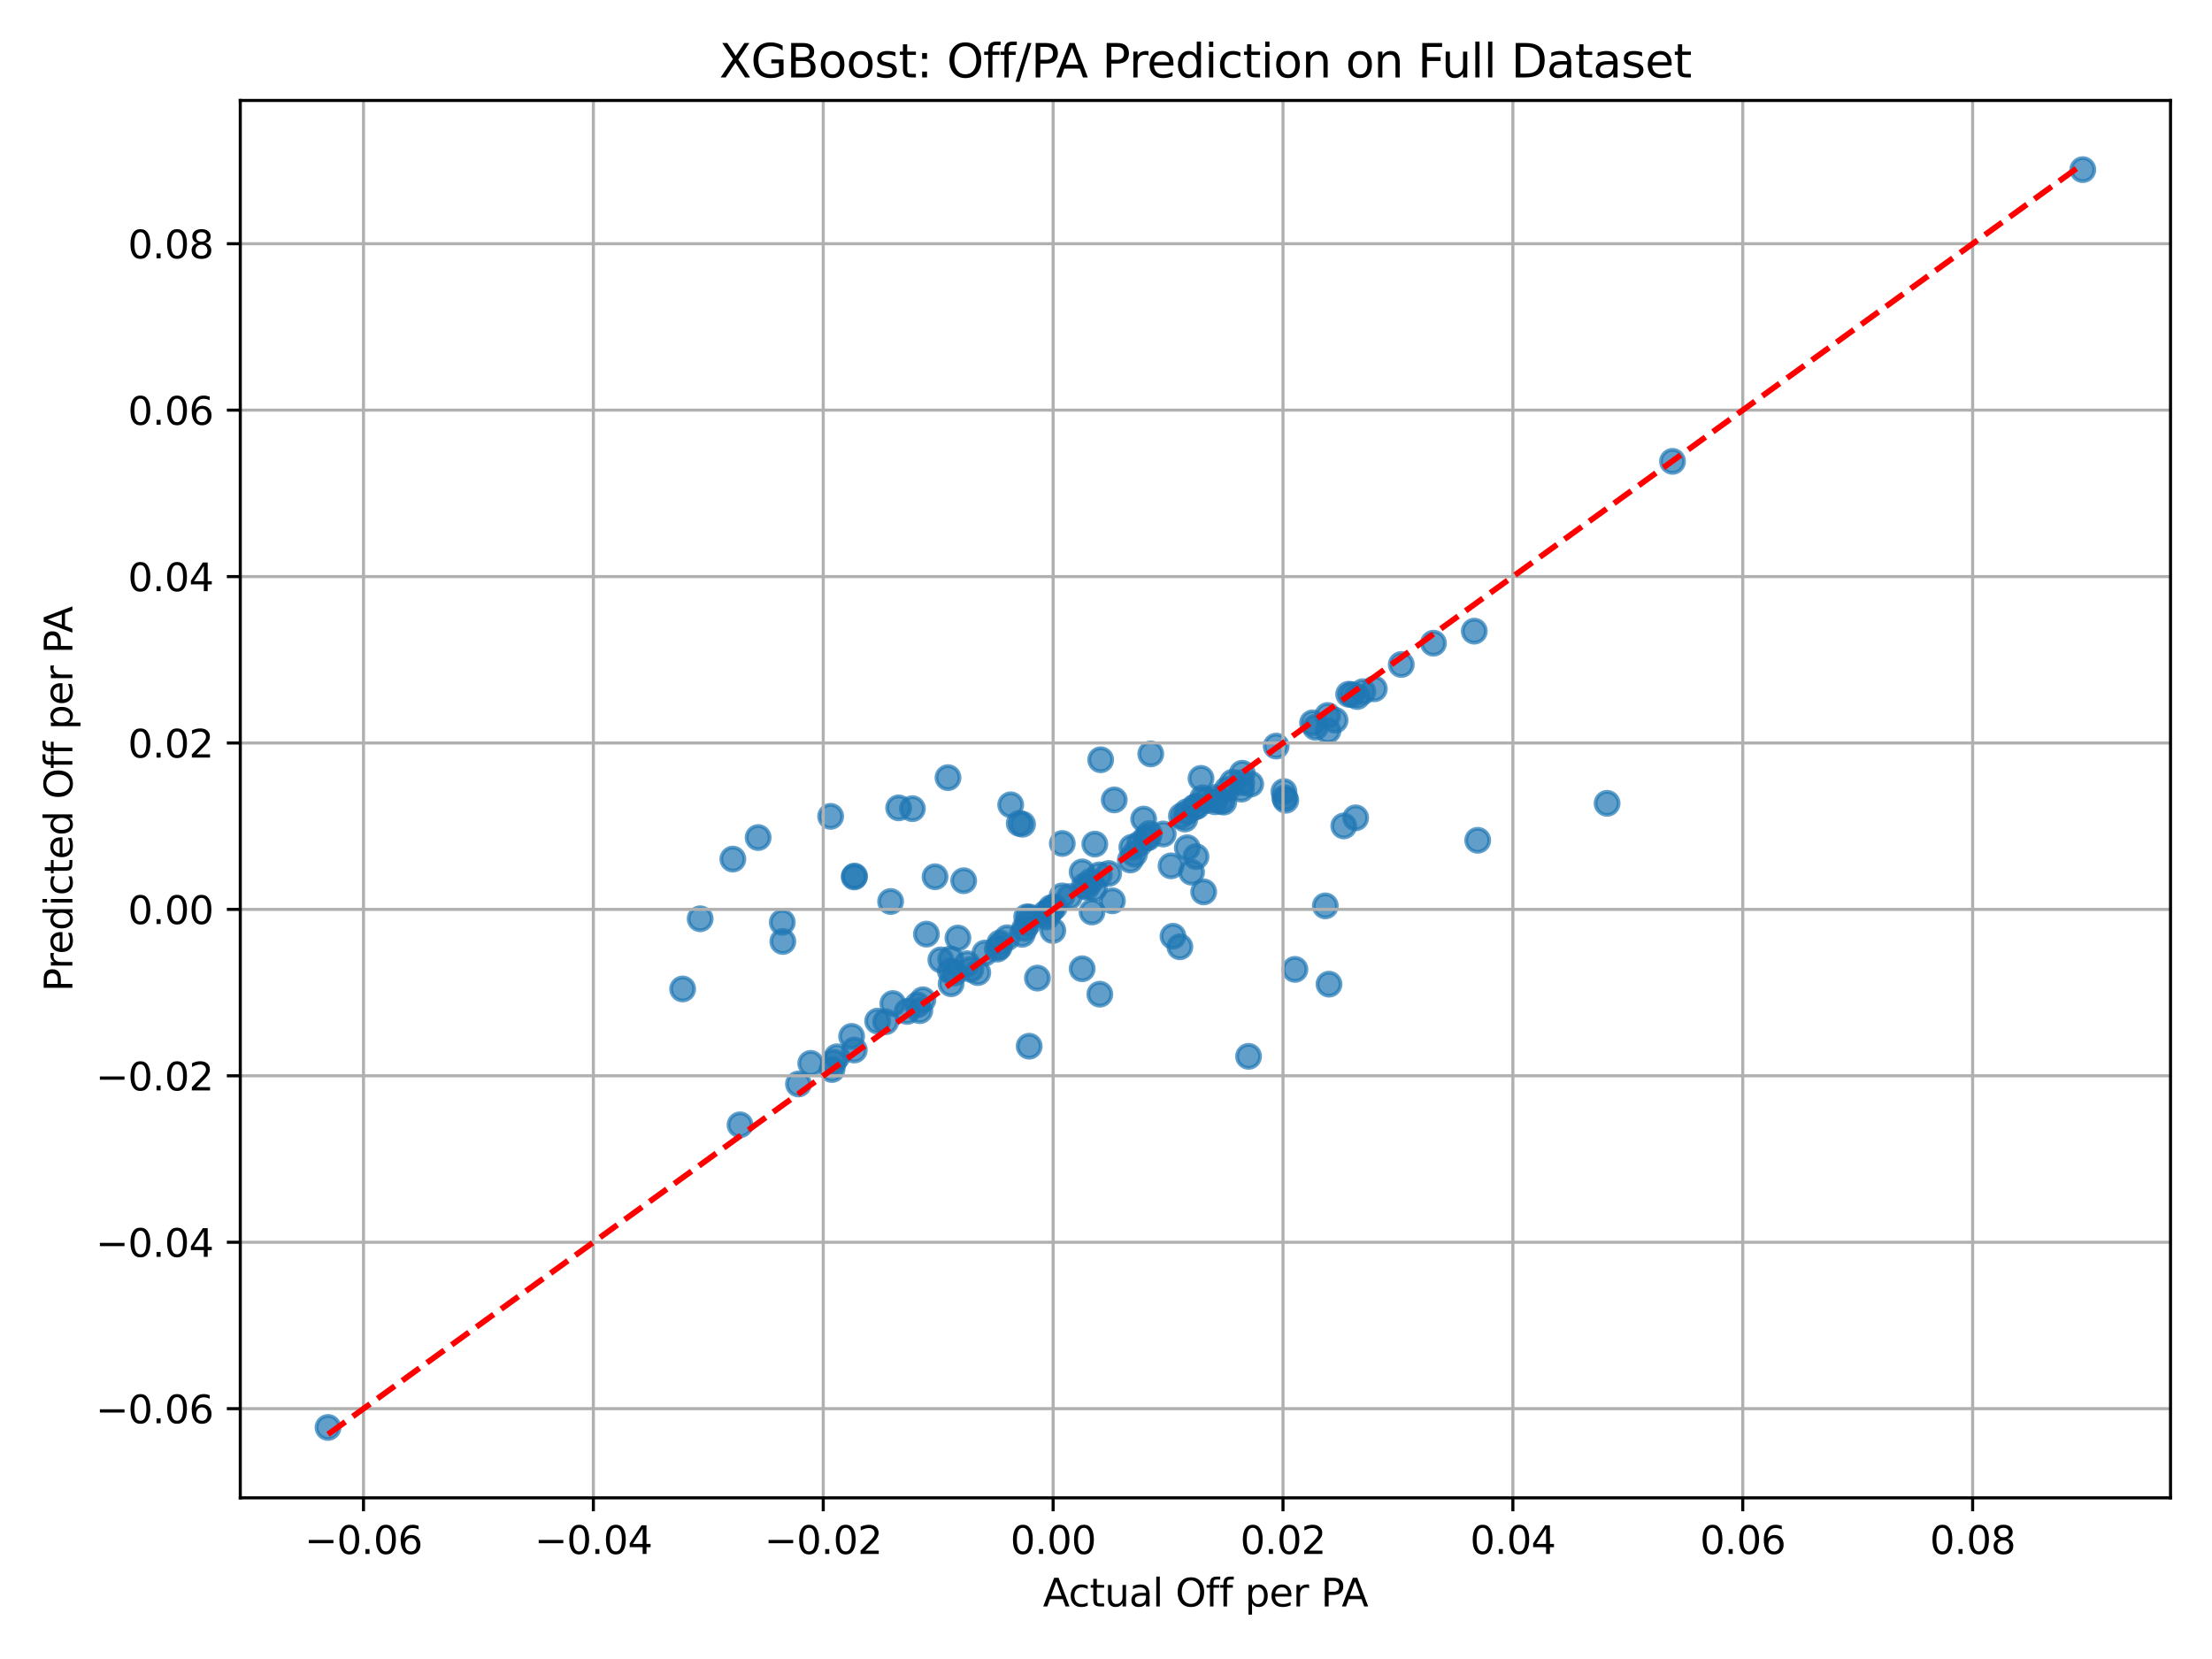 <?xml version="1.0" encoding="utf-8" standalone="no"?>
<!DOCTYPE svg PUBLIC "-//W3C//DTD SVG 1.1//EN"
  "http://www.w3.org/Graphics/SVG/1.1/DTD/svg11.dtd">
<svg xmlns:xlink="http://www.w3.org/1999/xlink" width="576pt" height="432pt" viewBox="0 0 576 432" xmlns="http://www.w3.org/2000/svg" version="1.1">
 <defs>
  <style type="text/css">*{stroke-linejoin: round; stroke-linecap: butt}</style>
 </defs>
 <g id="figure_1">
  <g id="patch_1">
   <path d="M 0 432 
L 576 432 
L 576 0 
L 0 0 
z
" style="fill: #ffffff"/>
  </g>
  <g id="axes_1">
   <g id="patch_2">
    <path d="M 62.57 390.04 
L 565.2 390.04 
L 565.2 26.16 
L 62.57 26.16 
z
" style="fill: #ffffff"/>
   </g>
   <g id="PathCollection_1">
    <defs>
     <path id="m3f35411784" d="M 0 3 
C 0.796 3 1.559 2.684 2.121 2.121 
C 2.684 1.559 3 0.796 3 0 
C 3 -0.796 2.684 -1.559 2.121 -2.121 
C 1.559 -2.684 0.796 -3 0 -3 
C -0.796 -3 -1.559 -2.684 -2.121 -2.121 
C -2.684 -1.559 -3 -0.796 -3 0 
C -3 0.796 -2.684 1.559 -2.121 2.121 
C -1.559 2.684 -0.796 3 0 3 
z
" style="stroke: #1f77b4; stroke-opacity: 0.7"/>
    </defs>
    <g clip-path="url(#pd18bc1e117)">
     <use xlink:href="#m3f35411784" x="542.353" y="44.175" style="fill: #1f77b4; fill-opacity: 0.7; stroke: #1f77b4; stroke-opacity: 0.7"/>
     <use xlink:href="#m3f35411784" x="418.484" y="209.185" style="fill: #1f77b4; fill-opacity: 0.7; stroke: #1f77b4; stroke-opacity: 0.7"/>
     <use xlink:href="#m3f35411784" x="353.008" y="212.962" style="fill: #1f77b4; fill-opacity: 0.7; stroke: #1f77b4; stroke-opacity: 0.7"/>
     <use xlink:href="#m3f35411784" x="334.546" y="207.753" style="fill: #1f77b4; fill-opacity: 0.7; stroke: #1f77b4; stroke-opacity: 0.7"/>
     <use xlink:href="#m3f35411784" x="351.181" y="180.775" style="fill: #1f77b4; fill-opacity: 0.7; stroke: #1f77b4; stroke-opacity: 0.7"/>
     <use xlink:href="#m3f35411784" x="373.265" y="167.489" style="fill: #1f77b4; fill-opacity: 0.7; stroke: #1f77b4; stroke-opacity: 0.7"/>
     <use xlink:href="#m3f35411784" x="334.816" y="208.392" style="fill: #1f77b4; fill-opacity: 0.7; stroke: #1f77b4; stroke-opacity: 0.7"/>
     <use xlink:href="#m3f35411784" x="383.899" y="164.351" style="fill: #1f77b4; fill-opacity: 0.7; stroke: #1f77b4; stroke-opacity: 0.7"/>
     <use xlink:href="#m3f35411784" x="318.672" y="208.863" style="fill: #1f77b4; fill-opacity: 0.7; stroke: #1f77b4; stroke-opacity: 0.7"/>
     <use xlink:href="#m3f35411784" x="247.669" y="256.162" style="fill: #1f77b4; fill-opacity: 0.7; stroke: #1f77b4; stroke-opacity: 0.7"/>
     <use xlink:href="#m3f35411784" x="352.061" y="180.877" style="fill: #1f77b4; fill-opacity: 0.7; stroke: #1f77b4; stroke-opacity: 0.7"/>
     <use xlink:href="#m3f35411784" x="267.342" y="238.753" style="fill: #1f77b4; fill-opacity: 0.7; stroke: #1f77b4; stroke-opacity: 0.7"/>
     <use xlink:href="#m3f35411784" x="353.422" y="181.38" style="fill: #1f77b4; fill-opacity: 0.7; stroke: #1f77b4; stroke-opacity: 0.7"/>
     <use xlink:href="#m3f35411784" x="325.128" y="275.068" style="fill: #1f77b4; fill-opacity: 0.7; stroke: #1f77b4; stroke-opacity: 0.7"/>
     <use xlink:href="#m3f35411784" x="345.106" y="235.886" style="fill: #1f77b4; fill-opacity: 0.7; stroke: #1f77b4; stroke-opacity: 0.7"/>
     <use xlink:href="#m3f35411784" x="357.872" y="179.363" style="fill: #1f77b4; fill-opacity: 0.7; stroke: #1f77b4; stroke-opacity: 0.7"/>
     <use xlink:href="#m3f35411784" x="252.803" y="252.419" style="fill: #1f77b4; fill-opacity: 0.7; stroke: #1f77b4; stroke-opacity: 0.7"/>
     <use xlink:href="#m3f35411784" x="323.264" y="205.494" style="fill: #1f77b4; fill-opacity: 0.7; stroke: #1f77b4; stroke-opacity: 0.7"/>
     <use xlink:href="#m3f35411784" x="342.527" y="189.39" style="fill: #1f77b4; fill-opacity: 0.7; stroke: #1f77b4; stroke-opacity: 0.7"/>
     <use xlink:href="#m3f35411784" x="347.654" y="187.548" style="fill: #1f77b4; fill-opacity: 0.7; stroke: #1f77b4; stroke-opacity: 0.7"/>
     <use xlink:href="#m3f35411784" x="384.793" y="218.811" style="fill: #1f77b4; fill-opacity: 0.7; stroke: #1f77b4; stroke-opacity: 0.7"/>
     <use xlink:href="#m3f35411784" x="299.659" y="196.318" style="fill: #1f77b4; fill-opacity: 0.7; stroke: #1f77b4; stroke-opacity: 0.7"/>
     <use xlink:href="#m3f35411784" x="283.987" y="229.512" style="fill: #1f77b4; fill-opacity: 0.7; stroke: #1f77b4; stroke-opacity: 0.7"/>
     <use xlink:href="#m3f35411784" x="273.144" y="237.353" style="fill: #1f77b4; fill-opacity: 0.7; stroke: #1f77b4; stroke-opacity: 0.7"/>
     <use xlink:href="#m3f35411784" x="272.64" y="238.782" style="fill: #1f77b4; fill-opacity: 0.7; stroke: #1f77b4; stroke-opacity: 0.7"/>
     <use xlink:href="#m3f35411784" x="354.893" y="180.116" style="fill: #1f77b4; fill-opacity: 0.7; stroke: #1f77b4; stroke-opacity: 0.7"/>
     <use xlink:href="#m3f35411784" x="299.288" y="217.052" style="fill: #1f77b4; fill-opacity: 0.7; stroke: #1f77b4; stroke-opacity: 0.7"/>
     <use xlink:href="#m3f35411784" x="435.522" y="120.139" style="fill: #1f77b4; fill-opacity: 0.7; stroke: #1f77b4; stroke-opacity: 0.7"/>
     <use xlink:href="#m3f35411784" x="341.783" y="188.232" style="fill: #1f77b4; fill-opacity: 0.7; stroke: #1f77b4; stroke-opacity: 0.7"/>
     <use xlink:href="#m3f35411784" x="310.275" y="227.122" style="fill: #1f77b4; fill-opacity: 0.7; stroke: #1f77b4; stroke-opacity: 0.7"/>
     <use xlink:href="#m3f35411784" x="323.371" y="203.806" style="fill: #1f77b4; fill-opacity: 0.7; stroke: #1f77b4; stroke-opacity: 0.7"/>
     <use xlink:href="#m3f35411784" x="319.531" y="205.556" style="fill: #1f77b4; fill-opacity: 0.7; stroke: #1f77b4; stroke-opacity: 0.7"/>
     <use xlink:href="#m3f35411784" x="313.434" y="232.242" style="fill: #1f77b4; fill-opacity: 0.7; stroke: #1f77b4; stroke-opacity: 0.7"/>
     <use xlink:href="#m3f35411784" x="266.814" y="241.79" style="fill: #1f77b4; fill-opacity: 0.7; stroke: #1f77b4; stroke-opacity: 0.7"/>
     <use xlink:href="#m3f35411784" x="278.459" y="233.479" style="fill: #1f77b4; fill-opacity: 0.7; stroke: #1f77b4; stroke-opacity: 0.7"/>
     <use xlink:href="#m3f35411784" x="311.022" y="210.201" style="fill: #1f77b4; fill-opacity: 0.7; stroke: #1f77b4; stroke-opacity: 0.7"/>
     <use xlink:href="#m3f35411784" x="364.888" y="173.029" style="fill: #1f77b4; fill-opacity: 0.7; stroke: #1f77b4; stroke-opacity: 0.7"/>
     <use xlink:href="#m3f35411784" x="286.391" y="258.886" style="fill: #1f77b4; fill-opacity: 0.7; stroke: #1f77b4; stroke-opacity: 0.7"/>
     <use xlink:href="#m3f35411784" x="285.088" y="219.797" style="fill: #1f77b4; fill-opacity: 0.7; stroke: #1f77b4; stroke-opacity: 0.7"/>
     <use xlink:href="#m3f35411784" x="313.191" y="207.745" style="fill: #1f77b4; fill-opacity: 0.7; stroke: #1f77b4; stroke-opacity: 0.7"/>
     <use xlink:href="#m3f35411784" x="298.95" y="218.163" style="fill: #1f77b4; fill-opacity: 0.7; stroke: #1f77b4; stroke-opacity: 0.7"/>
     <use xlink:href="#m3f35411784" x="281.794" y="252.267" style="fill: #1f77b4; fill-opacity: 0.7; stroke: #1f77b4; stroke-opacity: 0.7"/>
     <use xlink:href="#m3f35411784" x="267.683" y="240.504" style="fill: #1f77b4; fill-opacity: 0.7; stroke: #1f77b4; stroke-opacity: 0.7"/>
     <use xlink:href="#m3f35411784" x="247.567" y="249.688" style="fill: #1f77b4; fill-opacity: 0.7; stroke: #1f77b4; stroke-opacity: 0.7"/>
     <use xlink:href="#m3f35411784" x="298.38" y="218.212" style="fill: #1f77b4; fill-opacity: 0.7; stroke: #1f77b4; stroke-opacity: 0.7"/>
     <use xlink:href="#m3f35411784" x="307.635" y="212.48" style="fill: #1f77b4; fill-opacity: 0.7; stroke: #1f77b4; stroke-opacity: 0.7"/>
     <use xlink:href="#m3f35411784" x="349.917" y="215.072" style="fill: #1f77b4; fill-opacity: 0.7; stroke: #1f77b4; stroke-opacity: 0.7"/>
     <use xlink:href="#m3f35411784" x="345.809" y="190.25" style="fill: #1f77b4; fill-opacity: 0.7; stroke: #1f77b4; stroke-opacity: 0.7"/>
     <use xlink:href="#m3f35411784" x="346.068" y="256.272" style="fill: #1f77b4; fill-opacity: 0.7; stroke: #1f77b4; stroke-opacity: 0.7"/>
     <use xlink:href="#m3f35411784" x="268.095" y="238.798" style="fill: #1f77b4; fill-opacity: 0.7; stroke: #1f77b4; stroke-opacity: 0.7"/>
     <use xlink:href="#m3f35411784" x="290.146" y="208.296" style="fill: #1f77b4; fill-opacity: 0.7; stroke: #1f77b4; stroke-opacity: 0.7"/>
     <use xlink:href="#m3f35411784" x="320.95" y="203.692" style="fill: #1f77b4; fill-opacity: 0.7; stroke: #1f77b4; stroke-opacity: 0.7"/>
     <use xlink:href="#m3f35411784" x="254.616" y="253.263" style="fill: #1f77b4; fill-opacity: 0.7; stroke: #1f77b4; stroke-opacity: 0.7"/>
     <use xlink:href="#m3f35411784" x="332.313" y="194.285" style="fill: #1f77b4; fill-opacity: 0.7; stroke: #1f77b4; stroke-opacity: 0.7"/>
     <use xlink:href="#m3f35411784" x="312.743" y="202.689" style="fill: #1f77b4; fill-opacity: 0.7; stroke: #1f77b4; stroke-opacity: 0.7"/>
     <use xlink:href="#m3f35411784" x="316.531" y="207.64" style="fill: #1f77b4; fill-opacity: 0.7; stroke: #1f77b4; stroke-opacity: 0.7"/>
     <use xlink:href="#m3f35411784" x="274.548" y="236.181" style="fill: #1f77b4; fill-opacity: 0.7; stroke: #1f77b4; stroke-opacity: 0.7"/>
     <use xlink:href="#m3f35411784" x="263.181" y="209.568" style="fill: #1f77b4; fill-opacity: 0.7; stroke: #1f77b4; stroke-opacity: 0.7"/>
     <use xlink:href="#m3f35411784" x="284.358" y="237.482" style="fill: #1f77b4; fill-opacity: 0.7; stroke: #1f77b4; stroke-opacity: 0.7"/>
     <use xlink:href="#m3f35411784" x="182.321" y="239.25" style="fill: #1f77b4; fill-opacity: 0.7; stroke: #1f77b4; stroke-opacity: 0.7"/>
     <use xlink:href="#m3f35411784" x="192.702" y="292.9" style="fill: #1f77b4; fill-opacity: 0.7; stroke: #1f77b4; stroke-opacity: 0.7"/>
     <use xlink:href="#m3f35411784" x="304.941" y="225.468" style="fill: #1f77b4; fill-opacity: 0.7; stroke: #1f77b4; stroke-opacity: 0.7"/>
     <use xlink:href="#m3f35411784" x="216.653" y="278.5" style="fill: #1f77b4; fill-opacity: 0.7; stroke: #1f77b4; stroke-opacity: 0.7"/>
     <use xlink:href="#m3f35411784" x="309.176" y="220.749" style="fill: #1f77b4; fill-opacity: 0.7; stroke: #1f77b4; stroke-opacity: 0.7"/>
     <use xlink:href="#m3f35411784" x="309.087" y="211.372" style="fill: #1f77b4; fill-opacity: 0.7; stroke: #1f77b4; stroke-opacity: 0.7"/>
     <use xlink:href="#m3f35411784" x="325.682" y="204.169" style="fill: #1f77b4; fill-opacity: 0.7; stroke: #1f77b4; stroke-opacity: 0.7"/>
     <use xlink:href="#m3f35411784" x="273.779" y="236.945" style="fill: #1f77b4; fill-opacity: 0.7; stroke: #1f77b4; stroke-opacity: 0.7"/>
     <use xlink:href="#m3f35411784" x="345.718" y="186.315" style="fill: #1f77b4; fill-opacity: 0.7; stroke: #1f77b4; stroke-opacity: 0.7"/>
     <use xlink:href="#m3f35411784" x="276.574" y="233.294" style="fill: #1f77b4; fill-opacity: 0.7; stroke: #1f77b4; stroke-opacity: 0.7"/>
     <use xlink:href="#m3f35411784" x="230.631" y="266.049" style="fill: #1f77b4; fill-opacity: 0.7; stroke: #1f77b4; stroke-opacity: 0.7"/>
     <use xlink:href="#m3f35411784" x="266.183" y="243.286" style="fill: #1f77b4; fill-opacity: 0.7; stroke: #1f77b4; stroke-opacity: 0.7"/>
     <use xlink:href="#m3f35411784" x="337.198" y="252.426" style="fill: #1f77b4; fill-opacity: 0.7; stroke: #1f77b4; stroke-opacity: 0.7"/>
     <use xlink:href="#m3f35411784" x="311.437" y="223.061" style="fill: #1f77b4; fill-opacity: 0.7; stroke: #1f77b4; stroke-opacity: 0.7"/>
     <use xlink:href="#m3f35411784" x="256.461" y="248.178" style="fill: #1f77b4; fill-opacity: 0.7; stroke: #1f77b4; stroke-opacity: 0.7"/>
     <use xlink:href="#m3f35411784" x="267.993" y="272.43" style="fill: #1f77b4; fill-opacity: 0.7; stroke: #1f77b4; stroke-opacity: 0.7"/>
     <use xlink:href="#m3f35411784" x="203.849" y="245.161" style="fill: #1f77b4; fill-opacity: 0.7; stroke: #1f77b4; stroke-opacity: 0.7"/>
     <use xlink:href="#m3f35411784" x="262.262" y="244.19" style="fill: #1f77b4; fill-opacity: 0.7; stroke: #1f77b4; stroke-opacity: 0.7"/>
     <use xlink:href="#m3f35411784" x="238.899" y="261.684" style="fill: #1f77b4; fill-opacity: 0.7; stroke: #1f77b4; stroke-opacity: 0.7"/>
     <use xlink:href="#m3f35411784" x="211.116" y="276.896" style="fill: #1f77b4; fill-opacity: 0.7; stroke: #1f77b4; stroke-opacity: 0.7"/>
     <use xlink:href="#m3f35411784" x="228.538" y="265.893" style="fill: #1f77b4; fill-opacity: 0.7; stroke: #1f77b4; stroke-opacity: 0.7"/>
     <use xlink:href="#m3f35411784" x="232.487" y="261.321" style="fill: #1f77b4; fill-opacity: 0.7; stroke: #1f77b4; stroke-opacity: 0.7"/>
     <use xlink:href="#m3f35411784" x="239.514" y="263.176" style="fill: #1f77b4; fill-opacity: 0.7; stroke: #1f77b4; stroke-opacity: 0.7"/>
     <use xlink:href="#m3f35411784" x="288.696" y="227.458" style="fill: #1f77b4; fill-opacity: 0.7; stroke: #1f77b4; stroke-opacity: 0.7"/>
     <use xlink:href="#m3f35411784" x="276.624" y="219.641" style="fill: #1f77b4; fill-opacity: 0.7; stroke: #1f77b4; stroke-opacity: 0.7"/>
     <use xlink:href="#m3f35411784" x="294.726" y="220.626" style="fill: #1f77b4; fill-opacity: 0.7; stroke: #1f77b4; stroke-opacity: 0.7"/>
     <use xlink:href="#m3f35411784" x="286.262" y="227.823" style="fill: #1f77b4; fill-opacity: 0.7; stroke: #1f77b4; stroke-opacity: 0.7"/>
     <use xlink:href="#m3f35411784" x="272.166" y="237.865" style="fill: #1f77b4; fill-opacity: 0.7; stroke: #1f77b4; stroke-opacity: 0.7"/>
     <use xlink:href="#m3f35411784" x="281.786" y="227.041" style="fill: #1f77b4; fill-opacity: 0.7; stroke: #1f77b4; stroke-opacity: 0.7"/>
     <use xlink:href="#m3f35411784" x="266.267" y="214.629" style="fill: #1f77b4; fill-opacity: 0.7; stroke: #1f77b4; stroke-opacity: 0.7"/>
     <use xlink:href="#m3f35411784" x="302.902" y="217.171" style="fill: #1f77b4; fill-opacity: 0.7; stroke: #1f77b4; stroke-opacity: 0.7"/>
     <use xlink:href="#m3f35411784" x="274.15" y="242.307" style="fill: #1f77b4; fill-opacity: 0.7; stroke: #1f77b4; stroke-opacity: 0.7"/>
     <use xlink:href="#m3f35411784" x="231.91" y="234.749" style="fill: #1f77b4; fill-opacity: 0.7; stroke: #1f77b4; stroke-opacity: 0.7"/>
     <use xlink:href="#m3f35411784" x="334.331" y="206.114" style="fill: #1f77b4; fill-opacity: 0.7; stroke: #1f77b4; stroke-opacity: 0.7"/>
     <use xlink:href="#m3f35411784" x="85.417" y="371.707" style="fill: #1f77b4; fill-opacity: 0.7; stroke: #1f77b4; stroke-opacity: 0.7"/>
     <use xlink:href="#m3f35411784" x="240.317" y="260.338" style="fill: #1f77b4; fill-opacity: 0.7; stroke: #1f77b4; stroke-opacity: 0.7"/>
     <use xlink:href="#m3f35411784" x="260.355" y="245.543" style="fill: #1f77b4; fill-opacity: 0.7; stroke: #1f77b4; stroke-opacity: 0.7"/>
     <use xlink:href="#m3f35411784" x="260.22" y="246.595" style="fill: #1f77b4; fill-opacity: 0.7; stroke: #1f77b4; stroke-opacity: 0.7"/>
     <use xlink:href="#m3f35411784" x="282.988" y="231.042" style="fill: #1f77b4; fill-opacity: 0.7; stroke: #1f77b4; stroke-opacity: 0.7"/>
     <use xlink:href="#m3f35411784" x="323.48" y="201.347" style="fill: #1f77b4; fill-opacity: 0.7; stroke: #1f77b4; stroke-opacity: 0.7"/>
     <use xlink:href="#m3f35411784" x="265.406" y="214.399" style="fill: #1f77b4; fill-opacity: 0.7; stroke: #1f77b4; stroke-opacity: 0.7"/>
     <use xlink:href="#m3f35411784" x="289.665" y="234.579" style="fill: #1f77b4; fill-opacity: 0.7; stroke: #1f77b4; stroke-opacity: 0.7"/>
     <use xlink:href="#m3f35411784" x="217.08" y="276.579" style="fill: #1f77b4; fill-opacity: 0.7; stroke: #1f77b4; stroke-opacity: 0.7"/>
     <use xlink:href="#m3f35411784" x="243.483" y="228.304" style="fill: #1f77b4; fill-opacity: 0.7; stroke: #1f77b4; stroke-opacity: 0.7"/>
     <use xlink:href="#m3f35411784" x="305.443" y="243.796" style="fill: #1f77b4; fill-opacity: 0.7; stroke: #1f77b4; stroke-opacity: 0.7"/>
     <use xlink:href="#m3f35411784" x="250.943" y="229.341" style="fill: #1f77b4; fill-opacity: 0.7; stroke: #1f77b4; stroke-opacity: 0.7"/>
     <use xlink:href="#m3f35411784" x="236.221" y="263.373" style="fill: #1f77b4; fill-opacity: 0.7; stroke: #1f77b4; stroke-opacity: 0.7"/>
     <use xlink:href="#m3f35411784" x="270.136" y="254.695" style="fill: #1f77b4; fill-opacity: 0.7; stroke: #1f77b4; stroke-opacity: 0.7"/>
     <use xlink:href="#m3f35411784" x="203.703" y="240.166" style="fill: #1f77b4; fill-opacity: 0.7; stroke: #1f77b4; stroke-opacity: 0.7"/>
     <use xlink:href="#m3f35411784" x="308.537" y="213.277" style="fill: #1f77b4; fill-opacity: 0.7; stroke: #1f77b4; stroke-opacity: 0.7"/>
     <use xlink:href="#m3f35411784" x="284.965" y="231.331" style="fill: #1f77b4; fill-opacity: 0.7; stroke: #1f77b4; stroke-opacity: 0.7"/>
     <use xlink:href="#m3f35411784" x="251.839" y="250.95" style="fill: #1f77b4; fill-opacity: 0.7; stroke: #1f77b4; stroke-opacity: 0.7"/>
     <use xlink:href="#m3f35411784" x="295.413" y="222.439" style="fill: #1f77b4; fill-opacity: 0.7; stroke: #1f77b4; stroke-opacity: 0.7"/>
     <use xlink:href="#m3f35411784" x="311.692" y="209.933" style="fill: #1f77b4; fill-opacity: 0.7; stroke: #1f77b4; stroke-opacity: 0.7"/>
     <use xlink:href="#m3f35411784" x="246.857" y="202.498" style="fill: #1f77b4; fill-opacity: 0.7; stroke: #1f77b4; stroke-opacity: 0.7"/>
     <use xlink:href="#m3f35411784" x="222.433" y="228.357" style="fill: #1f77b4; fill-opacity: 0.7; stroke: #1f77b4; stroke-opacity: 0.7"/>
     <use xlink:href="#m3f35411784" x="317.984" y="208.622" style="fill: #1f77b4; fill-opacity: 0.7; stroke: #1f77b4; stroke-opacity: 0.7"/>
     <use xlink:href="#m3f35411784" x="241.241" y="243.241" style="fill: #1f77b4; fill-opacity: 0.7; stroke: #1f77b4; stroke-opacity: 0.7"/>
     <use xlink:href="#m3f35411784" x="316.364" y="208.776" style="fill: #1f77b4; fill-opacity: 0.7; stroke: #1f77b4; stroke-opacity: 0.7"/>
     <use xlink:href="#m3f35411784" x="282.33" y="230.704" style="fill: #1f77b4; fill-opacity: 0.7; stroke: #1f77b4; stroke-opacity: 0.7"/>
     <use xlink:href="#m3f35411784" x="177.756" y="257.525" style="fill: #1f77b4; fill-opacity: 0.7; stroke: #1f77b4; stroke-opacity: 0.7"/>
     <use xlink:href="#m3f35411784" x="190.831" y="223.706" style="fill: #1f77b4; fill-opacity: 0.7; stroke: #1f77b4; stroke-opacity: 0.7"/>
     <use xlink:href="#m3f35411784" x="245" y="249.947" style="fill: #1f77b4; fill-opacity: 0.7; stroke: #1f77b4; stroke-opacity: 0.7"/>
     <use xlink:href="#m3f35411784" x="286.614" y="197.84" style="fill: #1f77b4; fill-opacity: 0.7; stroke: #1f77b4; stroke-opacity: 0.7"/>
     <use xlink:href="#m3f35411784" x="313.914" y="208.507" style="fill: #1f77b4; fill-opacity: 0.7; stroke: #1f77b4; stroke-opacity: 0.7"/>
     <use xlink:href="#m3f35411784" x="207.918" y="282.267" style="fill: #1f77b4; fill-opacity: 0.7; stroke: #1f77b4; stroke-opacity: 0.7"/>
     <use xlink:href="#m3f35411784" x="297.803" y="213.286" style="fill: #1f77b4; fill-opacity: 0.7; stroke: #1f77b4; stroke-opacity: 0.7"/>
     <use xlink:href="#m3f35411784" x="296.726" y="219.75" style="fill: #1f77b4; fill-opacity: 0.7; stroke: #1f77b4; stroke-opacity: 0.7"/>
     <use xlink:href="#m3f35411784" x="307.234" y="246.547" style="fill: #1f77b4; fill-opacity: 0.7; stroke: #1f77b4; stroke-opacity: 0.7"/>
     <use xlink:href="#m3f35411784" x="197.42" y="218.1" style="fill: #1f77b4; fill-opacity: 0.7; stroke: #1f77b4; stroke-opacity: 0.7"/>
     <use xlink:href="#m3f35411784" x="216.298" y="212.577" style="fill: #1f77b4; fill-opacity: 0.7; stroke: #1f77b4; stroke-opacity: 0.7"/>
     <use xlink:href="#m3f35411784" x="222.455" y="273.426" style="fill: #1f77b4; fill-opacity: 0.7; stroke: #1f77b4; stroke-opacity: 0.7"/>
     <use xlink:href="#m3f35411784" x="273.682" y="236.363" style="fill: #1f77b4; fill-opacity: 0.7; stroke: #1f77b4; stroke-opacity: 0.7"/>
     <use xlink:href="#m3f35411784" x="237.584" y="210.578" style="fill: #1f77b4; fill-opacity: 0.7; stroke: #1f77b4; stroke-opacity: 0.7"/>
     <use xlink:href="#m3f35411784" x="294.339" y="223.942" style="fill: #1f77b4; fill-opacity: 0.7; stroke: #1f77b4; stroke-opacity: 0.7"/>
     <use xlink:href="#m3f35411784" x="234.009" y="210.364" style="fill: #1f77b4; fill-opacity: 0.7; stroke: #1f77b4; stroke-opacity: 0.7"/>
     <use xlink:href="#m3f35411784" x="221.755" y="269.876" style="fill: #1f77b4; fill-opacity: 0.7; stroke: #1f77b4; stroke-opacity: 0.7"/>
     <use xlink:href="#m3f35411784" x="222.521" y="228.122" style="fill: #1f77b4; fill-opacity: 0.7; stroke: #1f77b4; stroke-opacity: 0.7"/>
     <use xlink:href="#m3f35411784" x="259.696" y="247.147" style="fill: #1f77b4; fill-opacity: 0.7; stroke: #1f77b4; stroke-opacity: 0.7"/>
     <use xlink:href="#m3f35411784" x="217.94" y="275.189" style="fill: #1f77b4; fill-opacity: 0.7; stroke: #1f77b4; stroke-opacity: 0.7"/>
     <use xlink:href="#m3f35411784" x="249.444" y="244.255" style="fill: #1f77b4; fill-opacity: 0.7; stroke: #1f77b4; stroke-opacity: 0.7"/>
     <use xlink:href="#m3f35411784" x="248.595" y="253.36" style="fill: #1f77b4; fill-opacity: 0.7; stroke: #1f77b4; stroke-opacity: 0.7"/>
     <use xlink:href="#m3f35411784" x="247.456" y="252.869" style="fill: #1f77b4; fill-opacity: 0.7; stroke: #1f77b4; stroke-opacity: 0.7"/>
    </g>
   </g>
   <g id="matplotlib.axis_1">
    <g id="xtick_1">
     <g id="line2d_1">
      <path d="M 94.653 390.04 
L 94.653 26.16 
" clip-path="url(#pd18bc1e117)" style="fill: none; stroke: #b0b0b0; stroke-width: 0.8; stroke-linecap: square"/>
     </g>
     <g id="line2d_2">
      <defs>
       <path id="m34c241176f" d="M 0 0 
L 0 3.5 
" style="stroke: #000000; stroke-width: 0.8"/>
      </defs>
      <g>
       <use xlink:href="#m34c241176f" x="94.653" y="390.04" style="stroke: #000000; stroke-width: 0.8"/>
      </g>
     </g>
     <g id="text_1">
      <!-- −0.06 -->
      <g transform="translate(79.33 404.638) scale(0.1 -0.1)">
       <defs>
        <path id="DejaVuSans-2212" d="M 678 2272 
L 4684 2272 
L 4684 1741 
L 678 1741 
L 678 2272 
z
" transform="scale(0.016)"/>
        <path id="DejaVuSans-30" d="M 2034 4250 
Q 1547 4250 1301 3770 
Q 1056 3291 1056 2328 
Q 1056 1369 1301 889 
Q 1547 409 2034 409 
Q 2525 409 2770 889 
Q 3016 1369 3016 2328 
Q 3016 3291 2770 3770 
Q 2525 4250 2034 4250 
z
M 2034 4750 
Q 2819 4750 3233 4129 
Q 3647 3509 3647 2328 
Q 3647 1150 3233 529 
Q 2819 -91 2034 -91 
Q 1250 -91 836 529 
Q 422 1150 422 2328 
Q 422 3509 836 4129 
Q 1250 4750 2034 4750 
z
" transform="scale(0.016)"/>
        <path id="DejaVuSans-2e" d="M 684 794 
L 1344 794 
L 1344 0 
L 684 0 
L 684 794 
z
" transform="scale(0.016)"/>
        <path id="DejaVuSans-36" d="M 2113 2584 
Q 1688 2584 1439 2293 
Q 1191 2003 1191 1497 
Q 1191 994 1439 701 
Q 1688 409 2113 409 
Q 2538 409 2786 701 
Q 3034 994 3034 1497 
Q 3034 2003 2786 2293 
Q 2538 2584 2113 2584 
z
M 3366 4563 
L 3366 3988 
Q 3128 4100 2886 4159 
Q 2644 4219 2406 4219 
Q 1781 4219 1451 3797 
Q 1122 3375 1075 2522 
Q 1259 2794 1537 2939 
Q 1816 3084 2150 3084 
Q 2853 3084 3261 2657 
Q 3669 2231 3669 1497 
Q 3669 778 3244 343 
Q 2819 -91 2113 -91 
Q 1303 -91 875 529 
Q 447 1150 447 2328 
Q 447 3434 972 4092 
Q 1497 4750 2381 4750 
Q 2619 4750 2861 4703 
Q 3103 4656 3366 4563 
z
" transform="scale(0.016)"/>
       </defs>
       <use xlink:href="#DejaVuSans-2212"/>
       <use xlink:href="#DejaVuSans-30" transform="translate(83.789 0)"/>
       <use xlink:href="#DejaVuSans-2e" transform="translate(147.412 0)"/>
       <use xlink:href="#DejaVuSans-30" transform="translate(179.199 0)"/>
       <use xlink:href="#DejaVuSans-36" transform="translate(242.822 0)"/>
      </g>
     </g>
    </g>
    <g id="xtick_2">
     <g id="line2d_3">
      <path d="M 154.512 390.04 
L 154.512 26.16 
" clip-path="url(#pd18bc1e117)" style="fill: none; stroke: #b0b0b0; stroke-width: 0.8; stroke-linecap: square"/>
     </g>
     <g id="line2d_4">
      <g>
       <use xlink:href="#m34c241176f" x="154.512" y="390.04" style="stroke: #000000; stroke-width: 0.8"/>
      </g>
     </g>
     <g id="text_2">
      <!-- −0.04 -->
      <g transform="translate(139.19 404.638) scale(0.1 -0.1)">
       <defs>
        <path id="DejaVuSans-34" d="M 2419 4116 
L 825 1625 
L 2419 1625 
L 2419 4116 
z
M 2253 4666 
L 3047 4666 
L 3047 1625 
L 3713 1625 
L 3713 1100 
L 3047 1100 
L 3047 0 
L 2419 0 
L 2419 1100 
L 313 1100 
L 313 1709 
L 2253 4666 
z
" transform="scale(0.016)"/>
       </defs>
       <use xlink:href="#DejaVuSans-2212"/>
       <use xlink:href="#DejaVuSans-30" transform="translate(83.789 0)"/>
       <use xlink:href="#DejaVuSans-2e" transform="translate(147.412 0)"/>
       <use xlink:href="#DejaVuSans-30" transform="translate(179.199 0)"/>
       <use xlink:href="#DejaVuSans-34" transform="translate(242.822 0)"/>
      </g>
     </g>
    </g>
    <g id="xtick_3">
     <g id="line2d_5">
      <path d="M 214.372 390.04 
L 214.372 26.16 
" clip-path="url(#pd18bc1e117)" style="fill: none; stroke: #b0b0b0; stroke-width: 0.8; stroke-linecap: square"/>
     </g>
     <g id="line2d_6">
      <g>
       <use xlink:href="#m34c241176f" x="214.372" y="390.04" style="stroke: #000000; stroke-width: 0.8"/>
      </g>
     </g>
     <g id="text_3">
      <!-- −0.02 -->
      <g transform="translate(199.049 404.638) scale(0.1 -0.1)">
       <defs>
        <path id="DejaVuSans-32" d="M 1228 531 
L 3431 531 
L 3431 0 
L 469 0 
L 469 531 
Q 828 903 1448 1529 
Q 2069 2156 2228 2338 
Q 2531 2678 2651 2914 
Q 2772 3150 2772 3378 
Q 2772 3750 2511 3984 
Q 2250 4219 1831 4219 
Q 1534 4219 1204 4116 
Q 875 4013 500 3803 
L 500 4441 
Q 881 4594 1212 4672 
Q 1544 4750 1819 4750 
Q 2544 4750 2975 4387 
Q 3406 4025 3406 3419 
Q 3406 3131 3298 2873 
Q 3191 2616 2906 2266 
Q 2828 2175 2409 1742 
Q 1991 1309 1228 531 
z
" transform="scale(0.016)"/>
       </defs>
       <use xlink:href="#DejaVuSans-2212"/>
       <use xlink:href="#DejaVuSans-30" transform="translate(83.789 0)"/>
       <use xlink:href="#DejaVuSans-2e" transform="translate(147.412 0)"/>
       <use xlink:href="#DejaVuSans-30" transform="translate(179.199 0)"/>
       <use xlink:href="#DejaVuSans-32" transform="translate(242.822 0)"/>
      </g>
     </g>
    </g>
    <g id="xtick_4">
     <g id="line2d_7">
      <path d="M 274.231 390.04 
L 274.231 26.16 
" clip-path="url(#pd18bc1e117)" style="fill: none; stroke: #b0b0b0; stroke-width: 0.8; stroke-linecap: square"/>
     </g>
     <g id="line2d_8">
      <g>
       <use xlink:href="#m34c241176f" x="274.231" y="390.04" style="stroke: #000000; stroke-width: 0.8"/>
      </g>
     </g>
     <g id="text_4">
      <!-- 0.00 -->
      <g transform="translate(263.098 404.638) scale(0.1 -0.1)">
       <use xlink:href="#DejaVuSans-30"/>
       <use xlink:href="#DejaVuSans-2e" transform="translate(63.623 0)"/>
       <use xlink:href="#DejaVuSans-30" transform="translate(95.41 0)"/>
       <use xlink:href="#DejaVuSans-30" transform="translate(159.033 0)"/>
      </g>
     </g>
    </g>
    <g id="xtick_5">
     <g id="line2d_9">
      <path d="M 334.091 390.04 
L 334.091 26.16 
" clip-path="url(#pd18bc1e117)" style="fill: none; stroke: #b0b0b0; stroke-width: 0.8; stroke-linecap: square"/>
     </g>
     <g id="line2d_10">
      <g>
       <use xlink:href="#m34c241176f" x="334.091" y="390.04" style="stroke: #000000; stroke-width: 0.8"/>
      </g>
     </g>
     <g id="text_5">
      <!-- 0.02 -->
      <g transform="translate(322.958 404.638) scale(0.1 -0.1)">
       <use xlink:href="#DejaVuSans-30"/>
       <use xlink:href="#DejaVuSans-2e" transform="translate(63.623 0)"/>
       <use xlink:href="#DejaVuSans-30" transform="translate(95.41 0)"/>
       <use xlink:href="#DejaVuSans-32" transform="translate(159.033 0)"/>
      </g>
     </g>
    </g>
    <g id="xtick_6">
     <g id="line2d_11">
      <path d="M 393.95 390.04 
L 393.95 26.16 
" clip-path="url(#pd18bc1e117)" style="fill: none; stroke: #b0b0b0; stroke-width: 0.8; stroke-linecap: square"/>
     </g>
     <g id="line2d_12">
      <g>
       <use xlink:href="#m34c241176f" x="393.95" y="390.04" style="stroke: #000000; stroke-width: 0.8"/>
      </g>
     </g>
     <g id="text_6">
      <!-- 0.04 -->
      <g transform="translate(382.817 404.638) scale(0.1 -0.1)">
       <use xlink:href="#DejaVuSans-30"/>
       <use xlink:href="#DejaVuSans-2e" transform="translate(63.623 0)"/>
       <use xlink:href="#DejaVuSans-30" transform="translate(95.41 0)"/>
       <use xlink:href="#DejaVuSans-34" transform="translate(159.033 0)"/>
      </g>
     </g>
    </g>
    <g id="xtick_7">
     <g id="line2d_13">
      <path d="M 453.809 390.04 
L 453.809 26.16 
" clip-path="url(#pd18bc1e117)" style="fill: none; stroke: #b0b0b0; stroke-width: 0.8; stroke-linecap: square"/>
     </g>
     <g id="line2d_14">
      <g>
       <use xlink:href="#m34c241176f" x="453.809" y="390.04" style="stroke: #000000; stroke-width: 0.8"/>
      </g>
     </g>
     <g id="text_7">
      <!-- 0.06 -->
      <g transform="translate(442.676 404.638) scale(0.1 -0.1)">
       <use xlink:href="#DejaVuSans-30"/>
       <use xlink:href="#DejaVuSans-2e" transform="translate(63.623 0)"/>
       <use xlink:href="#DejaVuSans-30" transform="translate(95.41 0)"/>
       <use xlink:href="#DejaVuSans-36" transform="translate(159.033 0)"/>
      </g>
     </g>
    </g>
    <g id="xtick_8">
     <g id="line2d_15">
      <path d="M 513.669 390.04 
L 513.669 26.16 
" clip-path="url(#pd18bc1e117)" style="fill: none; stroke: #b0b0b0; stroke-width: 0.8; stroke-linecap: square"/>
     </g>
     <g id="line2d_16">
      <g>
       <use xlink:href="#m34c241176f" x="513.669" y="390.04" style="stroke: #000000; stroke-width: 0.8"/>
      </g>
     </g>
     <g id="text_8">
      <!-- 0.08 -->
      <g transform="translate(502.536 404.638) scale(0.1 -0.1)">
       <defs>
        <path id="DejaVuSans-38" d="M 2034 2216 
Q 1584 2216 1326 1975 
Q 1069 1734 1069 1313 
Q 1069 891 1326 650 
Q 1584 409 2034 409 
Q 2484 409 2743 651 
Q 3003 894 3003 1313 
Q 3003 1734 2745 1975 
Q 2488 2216 2034 2216 
z
M 1403 2484 
Q 997 2584 770 2862 
Q 544 3141 544 3541 
Q 544 4100 942 4425 
Q 1341 4750 2034 4750 
Q 2731 4750 3128 4425 
Q 3525 4100 3525 3541 
Q 3525 3141 3298 2862 
Q 3072 2584 2669 2484 
Q 3125 2378 3379 2068 
Q 3634 1759 3634 1313 
Q 3634 634 3220 271 
Q 2806 -91 2034 -91 
Q 1263 -91 848 271 
Q 434 634 434 1313 
Q 434 1759 690 2068 
Q 947 2378 1403 2484 
z
M 1172 3481 
Q 1172 3119 1398 2916 
Q 1625 2713 2034 2713 
Q 2441 2713 2670 2916 
Q 2900 3119 2900 3481 
Q 2900 3844 2670 4047 
Q 2441 4250 2034 4250 
Q 1625 4250 1398 4047 
Q 1172 3844 1172 3481 
z
" transform="scale(0.016)"/>
       </defs>
       <use xlink:href="#DejaVuSans-30"/>
       <use xlink:href="#DejaVuSans-2e" transform="translate(63.623 0)"/>
       <use xlink:href="#DejaVuSans-30" transform="translate(95.41 0)"/>
       <use xlink:href="#DejaVuSans-38" transform="translate(159.033 0)"/>
      </g>
     </g>
    </g>
    <g id="text_9">
     <!-- Actual Off per PA -->
     <g transform="translate(271.575 418.317) scale(0.1 -0.1)">
      <defs>
       <path id="DejaVuSans-41" d="M 2188 4044 
L 1331 1722 
L 3047 1722 
L 2188 4044 
z
M 1831 4666 
L 2547 4666 
L 4325 0 
L 3669 0 
L 3244 1197 
L 1141 1197 
L 716 0 
L 50 0 
L 1831 4666 
z
" transform="scale(0.016)"/>
       <path id="DejaVuSans-63" d="M 3122 3366 
L 3122 2828 
Q 2878 2963 2633 3030 
Q 2388 3097 2138 3097 
Q 1578 3097 1268 2742 
Q 959 2388 959 1747 
Q 959 1106 1268 751 
Q 1578 397 2138 397 
Q 2388 397 2633 464 
Q 2878 531 3122 666 
L 3122 134 
Q 2881 22 2623 -34 
Q 2366 -91 2075 -91 
Q 1284 -91 818 406 
Q 353 903 353 1747 
Q 353 2603 823 3093 
Q 1294 3584 2113 3584 
Q 2378 3584 2631 3529 
Q 2884 3475 3122 3366 
z
" transform="scale(0.016)"/>
       <path id="DejaVuSans-74" d="M 1172 4494 
L 1172 3500 
L 2356 3500 
L 2356 3053 
L 1172 3053 
L 1172 1153 
Q 1172 725 1289 603 
Q 1406 481 1766 481 
L 2356 481 
L 2356 0 
L 1766 0 
Q 1100 0 847 248 
Q 594 497 594 1153 
L 594 3053 
L 172 3053 
L 172 3500 
L 594 3500 
L 594 4494 
L 1172 4494 
z
" transform="scale(0.016)"/>
       <path id="DejaVuSans-75" d="M 544 1381 
L 544 3500 
L 1119 3500 
L 1119 1403 
Q 1119 906 1312 657 
Q 1506 409 1894 409 
Q 2359 409 2629 706 
Q 2900 1003 2900 1516 
L 2900 3500 
L 3475 3500 
L 3475 0 
L 2900 0 
L 2900 538 
Q 2691 219 2414 64 
Q 2138 -91 1772 -91 
Q 1169 -91 856 284 
Q 544 659 544 1381 
z
M 1991 3584 
L 1991 3584 
z
" transform="scale(0.016)"/>
       <path id="DejaVuSans-61" d="M 2194 1759 
Q 1497 1759 1228 1600 
Q 959 1441 959 1056 
Q 959 750 1161 570 
Q 1363 391 1709 391 
Q 2188 391 2477 730 
Q 2766 1069 2766 1631 
L 2766 1759 
L 2194 1759 
z
M 3341 1997 
L 3341 0 
L 2766 0 
L 2766 531 
Q 2569 213 2275 61 
Q 1981 -91 1556 -91 
Q 1019 -91 701 211 
Q 384 513 384 1019 
Q 384 1609 779 1909 
Q 1175 2209 1959 2209 
L 2766 2209 
L 2766 2266 
Q 2766 2663 2505 2880 
Q 2244 3097 1772 3097 
Q 1472 3097 1187 3025 
Q 903 2953 641 2809 
L 641 3341 
Q 956 3463 1253 3523 
Q 1550 3584 1831 3584 
Q 2591 3584 2966 3190 
Q 3341 2797 3341 1997 
z
" transform="scale(0.016)"/>
       <path id="DejaVuSans-6c" d="M 603 4863 
L 1178 4863 
L 1178 0 
L 603 0 
L 603 4863 
z
" transform="scale(0.016)"/>
       <path id="DejaVuSans-20" transform="scale(0.016)"/>
       <path id="DejaVuSans-4f" d="M 2522 4238 
Q 1834 4238 1429 3725 
Q 1025 3213 1025 2328 
Q 1025 1447 1429 934 
Q 1834 422 2522 422 
Q 3209 422 3611 934 
Q 4013 1447 4013 2328 
Q 4013 3213 3611 3725 
Q 3209 4238 2522 4238 
z
M 2522 4750 
Q 3503 4750 4090 4092 
Q 4678 3434 4678 2328 
Q 4678 1225 4090 567 
Q 3503 -91 2522 -91 
Q 1538 -91 948 565 
Q 359 1222 359 2328 
Q 359 3434 948 4092 
Q 1538 4750 2522 4750 
z
" transform="scale(0.016)"/>
       <path id="DejaVuSans-66" d="M 2375 4863 
L 2375 4384 
L 1825 4384 
Q 1516 4384 1395 4259 
Q 1275 4134 1275 3809 
L 1275 3500 
L 2222 3500 
L 2222 3053 
L 1275 3053 
L 1275 0 
L 697 0 
L 697 3053 
L 147 3053 
L 147 3500 
L 697 3500 
L 697 3744 
Q 697 4328 969 4595 
Q 1241 4863 1831 4863 
L 2375 4863 
z
" transform="scale(0.016)"/>
       <path id="DejaVuSans-70" d="M 1159 525 
L 1159 -1331 
L 581 -1331 
L 581 3500 
L 1159 3500 
L 1159 2969 
Q 1341 3281 1617 3432 
Q 1894 3584 2278 3584 
Q 2916 3584 3314 3078 
Q 3713 2572 3713 1747 
Q 3713 922 3314 415 
Q 2916 -91 2278 -91 
Q 1894 -91 1617 61 
Q 1341 213 1159 525 
z
M 3116 1747 
Q 3116 2381 2855 2742 
Q 2594 3103 2138 3103 
Q 1681 3103 1420 2742 
Q 1159 2381 1159 1747 
Q 1159 1113 1420 752 
Q 1681 391 2138 391 
Q 2594 391 2855 752 
Q 3116 1113 3116 1747 
z
" transform="scale(0.016)"/>
       <path id="DejaVuSans-65" d="M 3597 1894 
L 3597 1613 
L 953 1613 
Q 991 1019 1311 708 
Q 1631 397 2203 397 
Q 2534 397 2845 478 
Q 3156 559 3463 722 
L 3463 178 
Q 3153 47 2828 -22 
Q 2503 -91 2169 -91 
Q 1331 -91 842 396 
Q 353 884 353 1716 
Q 353 2575 817 3079 
Q 1281 3584 2069 3584 
Q 2775 3584 3186 3129 
Q 3597 2675 3597 1894 
z
M 3022 2063 
Q 3016 2534 2758 2815 
Q 2500 3097 2075 3097 
Q 1594 3097 1305 2825 
Q 1016 2553 972 2059 
L 3022 2063 
z
" transform="scale(0.016)"/>
       <path id="DejaVuSans-72" d="M 2631 2963 
Q 2534 3019 2420 3045 
Q 2306 3072 2169 3072 
Q 1681 3072 1420 2755 
Q 1159 2438 1159 1844 
L 1159 0 
L 581 0 
L 581 3500 
L 1159 3500 
L 1159 2956 
Q 1341 3275 1631 3429 
Q 1922 3584 2338 3584 
Q 2397 3584 2469 3576 
Q 2541 3569 2628 3553 
L 2631 2963 
z
" transform="scale(0.016)"/>
       <path id="DejaVuSans-50" d="M 1259 4147 
L 1259 2394 
L 2053 2394 
Q 2494 2394 2734 2622 
Q 2975 2850 2975 3272 
Q 2975 3691 2734 3919 
Q 2494 4147 2053 4147 
L 1259 4147 
z
M 628 4666 
L 2053 4666 
Q 2838 4666 3239 4311 
Q 3641 3956 3641 3272 
Q 3641 2581 3239 2228 
Q 2838 1875 2053 1875 
L 1259 1875 
L 1259 0 
L 628 0 
L 628 4666 
z
" transform="scale(0.016)"/>
      </defs>
      <use xlink:href="#DejaVuSans-41"/>
      <use xlink:href="#DejaVuSans-63" transform="translate(66.658 0)"/>
      <use xlink:href="#DejaVuSans-74" transform="translate(121.639 0)"/>
      <use xlink:href="#DejaVuSans-75" transform="translate(160.848 0)"/>
      <use xlink:href="#DejaVuSans-61" transform="translate(224.227 0)"/>
      <use xlink:href="#DejaVuSans-6c" transform="translate(285.506 0)"/>
      <use xlink:href="#DejaVuSans-20" transform="translate(313.289 0)"/>
      <use xlink:href="#DejaVuSans-4f" transform="translate(345.076 0)"/>
      <use xlink:href="#DejaVuSans-66" transform="translate(423.787 0)"/>
      <use xlink:href="#DejaVuSans-66" transform="translate(458.992 0)"/>
      <use xlink:href="#DejaVuSans-20" transform="translate(494.197 0)"/>
      <use xlink:href="#DejaVuSans-70" transform="translate(525.984 0)"/>
      <use xlink:href="#DejaVuSans-65" transform="translate(589.461 0)"/>
      <use xlink:href="#DejaVuSans-72" transform="translate(650.984 0)"/>
      <use xlink:href="#DejaVuSans-20" transform="translate(692.098 0)"/>
      <use xlink:href="#DejaVuSans-50" transform="translate(723.885 0)"/>
      <use xlink:href="#DejaVuSans-41" transform="translate(777.812 0)"/>
     </g>
    </g>
   </g>
   <g id="matplotlib.axis_2">
    <g id="ytick_1">
     <g id="line2d_17">
      <path d="M 62.57 366.813 
L 565.2 366.813 
" clip-path="url(#pd18bc1e117)" style="fill: none; stroke: #b0b0b0; stroke-width: 0.8; stroke-linecap: square"/>
     </g>
     <g id="line2d_18">
      <defs>
       <path id="mbf81491649" d="M 0 0 
L -3.5 0 
" style="stroke: #000000; stroke-width: 0.8"/>
      </defs>
      <g>
       <use xlink:href="#mbf81491649" x="62.57" y="366.813" style="stroke: #000000; stroke-width: 0.8"/>
      </g>
     </g>
     <g id="text_10">
      <!-- −0.06 -->
      <g transform="translate(24.925 370.613) scale(0.1 -0.1)">
       <use xlink:href="#DejaVuSans-2212"/>
       <use xlink:href="#DejaVuSans-30" transform="translate(83.789 0)"/>
       <use xlink:href="#DejaVuSans-2e" transform="translate(147.412 0)"/>
       <use xlink:href="#DejaVuSans-30" transform="translate(179.199 0)"/>
       <use xlink:href="#DejaVuSans-36" transform="translate(242.822 0)"/>
      </g>
     </g>
    </g>
    <g id="ytick_2">
     <g id="line2d_19">
      <path d="M 62.57 323.478 
L 565.2 323.478 
" clip-path="url(#pd18bc1e117)" style="fill: none; stroke: #b0b0b0; stroke-width: 0.8; stroke-linecap: square"/>
     </g>
     <g id="line2d_20">
      <g>
       <use xlink:href="#mbf81491649" x="62.57" y="323.478" style="stroke: #000000; stroke-width: 0.8"/>
      </g>
     </g>
     <g id="text_11">
      <!-- −0.04 -->
      <g transform="translate(24.925 327.277) scale(0.1 -0.1)">
       <use xlink:href="#DejaVuSans-2212"/>
       <use xlink:href="#DejaVuSans-30" transform="translate(83.789 0)"/>
       <use xlink:href="#DejaVuSans-2e" transform="translate(147.412 0)"/>
       <use xlink:href="#DejaVuSans-30" transform="translate(179.199 0)"/>
       <use xlink:href="#DejaVuSans-34" transform="translate(242.822 0)"/>
      </g>
     </g>
    </g>
    <g id="ytick_3">
     <g id="line2d_21">
      <path d="M 62.57 280.143 
L 565.2 280.143 
" clip-path="url(#pd18bc1e117)" style="fill: none; stroke: #b0b0b0; stroke-width: 0.8; stroke-linecap: square"/>
     </g>
     <g id="line2d_22">
      <g>
       <use xlink:href="#mbf81491649" x="62.57" y="280.143" style="stroke: #000000; stroke-width: 0.8"/>
      </g>
     </g>
     <g id="text_12">
      <!-- −0.02 -->
      <g transform="translate(24.925 283.942) scale(0.1 -0.1)">
       <use xlink:href="#DejaVuSans-2212"/>
       <use xlink:href="#DejaVuSans-30" transform="translate(83.789 0)"/>
       <use xlink:href="#DejaVuSans-2e" transform="translate(147.412 0)"/>
       <use xlink:href="#DejaVuSans-30" transform="translate(179.199 0)"/>
       <use xlink:href="#DejaVuSans-32" transform="translate(242.822 0)"/>
      </g>
     </g>
    </g>
    <g id="ytick_4">
     <g id="line2d_23">
      <path d="M 62.57 236.807 
L 565.2 236.807 
" clip-path="url(#pd18bc1e117)" style="fill: none; stroke: #b0b0b0; stroke-width: 0.8; stroke-linecap: square"/>
     </g>
     <g id="line2d_24">
      <g>
       <use xlink:href="#mbf81491649" x="62.57" y="236.807" style="stroke: #000000; stroke-width: 0.8"/>
      </g>
     </g>
     <g id="text_13">
      <!-- 0.00 -->
      <g transform="translate(33.304 240.607) scale(0.1 -0.1)">
       <use xlink:href="#DejaVuSans-30"/>
       <use xlink:href="#DejaVuSans-2e" transform="translate(63.623 0)"/>
       <use xlink:href="#DejaVuSans-30" transform="translate(95.41 0)"/>
       <use xlink:href="#DejaVuSans-30" transform="translate(159.033 0)"/>
      </g>
     </g>
    </g>
    <g id="ytick_5">
     <g id="line2d_25">
      <path d="M 62.57 193.472 
L 565.2 193.472 
" clip-path="url(#pd18bc1e117)" style="fill: none; stroke: #b0b0b0; stroke-width: 0.8; stroke-linecap: square"/>
     </g>
     <g id="line2d_26">
      <g>
       <use xlink:href="#mbf81491649" x="62.57" y="193.472" style="stroke: #000000; stroke-width: 0.8"/>
      </g>
     </g>
     <g id="text_14">
      <!-- 0.02 -->
      <g transform="translate(33.304 197.271) scale(0.1 -0.1)">
       <use xlink:href="#DejaVuSans-30"/>
       <use xlink:href="#DejaVuSans-2e" transform="translate(63.623 0)"/>
       <use xlink:href="#DejaVuSans-30" transform="translate(95.41 0)"/>
       <use xlink:href="#DejaVuSans-32" transform="translate(159.033 0)"/>
      </g>
     </g>
    </g>
    <g id="ytick_6">
     <g id="line2d_27">
      <path d="M 62.57 150.137 
L 565.2 150.137 
" clip-path="url(#pd18bc1e117)" style="fill: none; stroke: #b0b0b0; stroke-width: 0.8; stroke-linecap: square"/>
     </g>
     <g id="line2d_28">
      <g>
       <use xlink:href="#mbf81491649" x="62.57" y="150.137" style="stroke: #000000; stroke-width: 0.8"/>
      </g>
     </g>
     <g id="text_15">
      <!-- 0.04 -->
      <g transform="translate(33.304 153.936) scale(0.1 -0.1)">
       <use xlink:href="#DejaVuSans-30"/>
       <use xlink:href="#DejaVuSans-2e" transform="translate(63.623 0)"/>
       <use xlink:href="#DejaVuSans-30" transform="translate(95.41 0)"/>
       <use xlink:href="#DejaVuSans-34" transform="translate(159.033 0)"/>
      </g>
     </g>
    </g>
    <g id="ytick_7">
     <g id="line2d_29">
      <path d="M 62.57 106.802 
L 565.2 106.802 
" clip-path="url(#pd18bc1e117)" style="fill: none; stroke: #b0b0b0; stroke-width: 0.8; stroke-linecap: square"/>
     </g>
     <g id="line2d_30">
      <g>
       <use xlink:href="#mbf81491649" x="62.57" y="106.802" style="stroke: #000000; stroke-width: 0.8"/>
      </g>
     </g>
     <g id="text_16">
      <!-- 0.06 -->
      <g transform="translate(33.304 110.601) scale(0.1 -0.1)">
       <use xlink:href="#DejaVuSans-30"/>
       <use xlink:href="#DejaVuSans-2e" transform="translate(63.623 0)"/>
       <use xlink:href="#DejaVuSans-30" transform="translate(95.41 0)"/>
       <use xlink:href="#DejaVuSans-36" transform="translate(159.033 0)"/>
      </g>
     </g>
    </g>
    <g id="ytick_8">
     <g id="line2d_31">
      <path d="M 62.57 63.466 
L 565.2 63.466 
" clip-path="url(#pd18bc1e117)" style="fill: none; stroke: #b0b0b0; stroke-width: 0.8; stroke-linecap: square"/>
     </g>
     <g id="line2d_32">
      <g>
       <use xlink:href="#mbf81491649" x="62.57" y="63.466" style="stroke: #000000; stroke-width: 0.8"/>
      </g>
     </g>
     <g id="text_17">
      <!-- 0.08 -->
      <g transform="translate(33.304 67.266) scale(0.1 -0.1)">
       <use xlink:href="#DejaVuSans-30"/>
       <use xlink:href="#DejaVuSans-2e" transform="translate(63.623 0)"/>
       <use xlink:href="#DejaVuSans-30" transform="translate(95.41 0)"/>
       <use xlink:href="#DejaVuSans-38" transform="translate(159.033 0)"/>
      </g>
     </g>
    </g>
    <g id="text_18">
     <!-- Predicted Off per PA -->
     <g transform="translate(18.845 258.216) rotate(-90) scale(0.1 -0.1)">
      <defs>
       <path id="DejaVuSans-64" d="M 2906 2969 
L 2906 4863 
L 3481 4863 
L 3481 0 
L 2906 0 
L 2906 525 
Q 2725 213 2448 61 
Q 2172 -91 1784 -91 
Q 1150 -91 751 415 
Q 353 922 353 1747 
Q 353 2572 751 3078 
Q 1150 3584 1784 3584 
Q 2172 3584 2448 3432 
Q 2725 3281 2906 2969 
z
M 947 1747 
Q 947 1113 1208 752 
Q 1469 391 1925 391 
Q 2381 391 2643 752 
Q 2906 1113 2906 1747 
Q 2906 2381 2643 2742 
Q 2381 3103 1925 3103 
Q 1469 3103 1208 2742 
Q 947 2381 947 1747 
z
" transform="scale(0.016)"/>
       <path id="DejaVuSans-69" d="M 603 3500 
L 1178 3500 
L 1178 0 
L 603 0 
L 603 3500 
z
M 603 4863 
L 1178 4863 
L 1178 4134 
L 603 4134 
L 603 4863 
z
" transform="scale(0.016)"/>
      </defs>
      <use xlink:href="#DejaVuSans-50"/>
      <use xlink:href="#DejaVuSans-72" transform="translate(58.553 0)"/>
      <use xlink:href="#DejaVuSans-65" transform="translate(97.416 0)"/>
      <use xlink:href="#DejaVuSans-64" transform="translate(158.939 0)"/>
      <use xlink:href="#DejaVuSans-69" transform="translate(222.416 0)"/>
      <use xlink:href="#DejaVuSans-63" transform="translate(250.199 0)"/>
      <use xlink:href="#DejaVuSans-74" transform="translate(305.18 0)"/>
      <use xlink:href="#DejaVuSans-65" transform="translate(344.389 0)"/>
      <use xlink:href="#DejaVuSans-64" transform="translate(405.912 0)"/>
      <use xlink:href="#DejaVuSans-20" transform="translate(469.389 0)"/>
      <use xlink:href="#DejaVuSans-4f" transform="translate(501.176 0)"/>
      <use xlink:href="#DejaVuSans-66" transform="translate(579.887 0)"/>
      <use xlink:href="#DejaVuSans-66" transform="translate(615.092 0)"/>
      <use xlink:href="#DejaVuSans-20" transform="translate(650.297 0)"/>
      <use xlink:href="#DejaVuSans-70" transform="translate(682.084 0)"/>
      <use xlink:href="#DejaVuSans-65" transform="translate(745.561 0)"/>
      <use xlink:href="#DejaVuSans-72" transform="translate(807.084 0)"/>
      <use xlink:href="#DejaVuSans-20" transform="translate(848.197 0)"/>
      <use xlink:href="#DejaVuSans-50" transform="translate(879.984 0)"/>
      <use xlink:href="#DejaVuSans-41" transform="translate(933.912 0)"/>
     </g>
    </g>
   </g>
   <g id="line2d_33">
    <path d="M 85.417 373.5 
L 542.353 42.7 
" clip-path="url(#pd18bc1e117)" style="fill: none; stroke-dasharray: 5.55,2.4; stroke-dashoffset: 0; stroke: #ff0000; stroke-width: 1.5"/>
   </g>
   <g id="patch_3">
    <path d="M 62.57 390.04 
L 62.57 26.16 
" style="fill: none; stroke: #000000; stroke-width: 0.8; stroke-linejoin: miter; stroke-linecap: square"/>
   </g>
   <g id="patch_4">
    <path d="M 565.2 390.04 
L 565.2 26.16 
" style="fill: none; stroke: #000000; stroke-width: 0.8; stroke-linejoin: miter; stroke-linecap: square"/>
   </g>
   <g id="patch_5">
    <path d="M 62.57 390.04 
L 565.2 390.04 
" style="fill: none; stroke: #000000; stroke-width: 0.8; stroke-linejoin: miter; stroke-linecap: square"/>
   </g>
   <g id="patch_6">
    <path d="M 62.57 26.16 
L 565.2 26.16 
" style="fill: none; stroke: #000000; stroke-width: 0.8; stroke-linejoin: miter; stroke-linecap: square"/>
   </g>
   <g id="text_19">
    <!-- XGBoost: Off/PA Prediction on Full Dataset -->
    <g transform="translate(187.294 20.16) scale(0.12 -0.12)">
     <defs>
      <path id="DejaVuSans-58" d="M 403 4666 
L 1081 4666 
L 2241 2931 
L 3406 4666 
L 4084 4666 
L 2584 2425 
L 4184 0 
L 3506 0 
L 2194 1984 
L 872 0 
L 191 0 
L 1856 2491 
L 403 4666 
z
" transform="scale(0.016)"/>
      <path id="DejaVuSans-47" d="M 3809 666 
L 3809 1919 
L 2778 1919 
L 2778 2438 
L 4434 2438 
L 4434 434 
Q 4069 175 3628 42 
Q 3188 -91 2688 -91 
Q 1594 -91 976 548 
Q 359 1188 359 2328 
Q 359 3472 976 4111 
Q 1594 4750 2688 4750 
Q 3144 4750 3555 4637 
Q 3966 4525 4313 4306 
L 4313 3634 
Q 3963 3931 3569 4081 
Q 3175 4231 2741 4231 
Q 1884 4231 1454 3753 
Q 1025 3275 1025 2328 
Q 1025 1384 1454 906 
Q 1884 428 2741 428 
Q 3075 428 3337 486 
Q 3600 544 3809 666 
z
" transform="scale(0.016)"/>
      <path id="DejaVuSans-42" d="M 1259 2228 
L 1259 519 
L 2272 519 
Q 2781 519 3026 730 
Q 3272 941 3272 1375 
Q 3272 1813 3026 2020 
Q 2781 2228 2272 2228 
L 1259 2228 
z
M 1259 4147 
L 1259 2741 
L 2194 2741 
Q 2656 2741 2882 2914 
Q 3109 3088 3109 3444 
Q 3109 3797 2882 3972 
Q 2656 4147 2194 4147 
L 1259 4147 
z
M 628 4666 
L 2241 4666 
Q 2963 4666 3353 4366 
Q 3744 4066 3744 3513 
Q 3744 3084 3544 2831 
Q 3344 2578 2956 2516 
Q 3422 2416 3680 2098 
Q 3938 1781 3938 1306 
Q 3938 681 3513 340 
Q 3088 0 2303 0 
L 628 0 
L 628 4666 
z
" transform="scale(0.016)"/>
      <path id="DejaVuSans-6f" d="M 1959 3097 
Q 1497 3097 1228 2736 
Q 959 2375 959 1747 
Q 959 1119 1226 758 
Q 1494 397 1959 397 
Q 2419 397 2687 759 
Q 2956 1122 2956 1747 
Q 2956 2369 2687 2733 
Q 2419 3097 1959 3097 
z
M 1959 3584 
Q 2709 3584 3137 3096 
Q 3566 2609 3566 1747 
Q 3566 888 3137 398 
Q 2709 -91 1959 -91 
Q 1206 -91 779 398 
Q 353 888 353 1747 
Q 353 2609 779 3096 
Q 1206 3584 1959 3584 
z
" transform="scale(0.016)"/>
      <path id="DejaVuSans-73" d="M 2834 3397 
L 2834 2853 
Q 2591 2978 2328 3040 
Q 2066 3103 1784 3103 
Q 1356 3103 1142 2972 
Q 928 2841 928 2578 
Q 928 2378 1081 2264 
Q 1234 2150 1697 2047 
L 1894 2003 
Q 2506 1872 2764 1633 
Q 3022 1394 3022 966 
Q 3022 478 2636 193 
Q 2250 -91 1575 -91 
Q 1294 -91 989 -36 
Q 684 19 347 128 
L 347 722 
Q 666 556 975 473 
Q 1284 391 1588 391 
Q 1994 391 2212 530 
Q 2431 669 2431 922 
Q 2431 1156 2273 1281 
Q 2116 1406 1581 1522 
L 1381 1569 
Q 847 1681 609 1914 
Q 372 2147 372 2553 
Q 372 3047 722 3315 
Q 1072 3584 1716 3584 
Q 2034 3584 2315 3537 
Q 2597 3491 2834 3397 
z
" transform="scale(0.016)"/>
      <path id="DejaVuSans-3a" d="M 750 794 
L 1409 794 
L 1409 0 
L 750 0 
L 750 794 
z
M 750 3309 
L 1409 3309 
L 1409 2516 
L 750 2516 
L 750 3309 
z
" transform="scale(0.016)"/>
      <path id="DejaVuSans-2f" d="M 1625 4666 
L 2156 4666 
L 531 -594 
L 0 -594 
L 1625 4666 
z
" transform="scale(0.016)"/>
      <path id="DejaVuSans-6e" d="M 3513 2113 
L 3513 0 
L 2938 0 
L 2938 2094 
Q 2938 2591 2744 2837 
Q 2550 3084 2163 3084 
Q 1697 3084 1428 2787 
Q 1159 2491 1159 1978 
L 1159 0 
L 581 0 
L 581 3500 
L 1159 3500 
L 1159 2956 
Q 1366 3272 1645 3428 
Q 1925 3584 2291 3584 
Q 2894 3584 3203 3211 
Q 3513 2838 3513 2113 
z
" transform="scale(0.016)"/>
      <path id="DejaVuSans-46" d="M 628 4666 
L 3309 4666 
L 3309 4134 
L 1259 4134 
L 1259 2759 
L 3109 2759 
L 3109 2228 
L 1259 2228 
L 1259 0 
L 628 0 
L 628 4666 
z
" transform="scale(0.016)"/>
      <path id="DejaVuSans-44" d="M 1259 4147 
L 1259 519 
L 2022 519 
Q 2988 519 3436 956 
Q 3884 1394 3884 2338 
Q 3884 3275 3436 3711 
Q 2988 4147 2022 4147 
L 1259 4147 
z
M 628 4666 
L 1925 4666 
Q 3281 4666 3915 4102 
Q 4550 3538 4550 2338 
Q 4550 1131 3912 565 
Q 3275 0 1925 0 
L 628 0 
L 628 4666 
z
" transform="scale(0.016)"/>
     </defs>
     <use xlink:href="#DejaVuSans-58"/>
     <use xlink:href="#DejaVuSans-47" transform="translate(68.506 0)"/>
     <use xlink:href="#DejaVuSans-42" transform="translate(145.996 0)"/>
     <use xlink:href="#DejaVuSans-6f" transform="translate(214.6 0)"/>
     <use xlink:href="#DejaVuSans-6f" transform="translate(275.781 0)"/>
     <use xlink:href="#DejaVuSans-73" transform="translate(336.963 0)"/>
     <use xlink:href="#DejaVuSans-74" transform="translate(389.062 0)"/>
     <use xlink:href="#DejaVuSans-3a" transform="translate(428.271 0)"/>
     <use xlink:href="#DejaVuSans-20" transform="translate(461.963 0)"/>
     <use xlink:href="#DejaVuSans-4f" transform="translate(493.75 0)"/>
     <use xlink:href="#DejaVuSans-66" transform="translate(572.461 0)"/>
     <use xlink:href="#DejaVuSans-66" transform="translate(607.666 0)"/>
     <use xlink:href="#DejaVuSans-2f" transform="translate(642.871 0)"/>
     <use xlink:href="#DejaVuSans-50" transform="translate(676.562 0)"/>
     <use xlink:href="#DejaVuSans-41" transform="translate(730.49 0)"/>
     <use xlink:href="#DejaVuSans-20" transform="translate(798.898 0)"/>
     <use xlink:href="#DejaVuSans-50" transform="translate(830.686 0)"/>
     <use xlink:href="#DejaVuSans-72" transform="translate(889.238 0)"/>
     <use xlink:href="#DejaVuSans-65" transform="translate(928.102 0)"/>
     <use xlink:href="#DejaVuSans-64" transform="translate(989.625 0)"/>
     <use xlink:href="#DejaVuSans-69" transform="translate(1053.102 0)"/>
     <use xlink:href="#DejaVuSans-63" transform="translate(1080.885 0)"/>
     <use xlink:href="#DejaVuSans-74" transform="translate(1135.865 0)"/>
     <use xlink:href="#DejaVuSans-69" transform="translate(1175.074 0)"/>
     <use xlink:href="#DejaVuSans-6f" transform="translate(1202.857 0)"/>
     <use xlink:href="#DejaVuSans-6e" transform="translate(1264.039 0)"/>
     <use xlink:href="#DejaVuSans-20" transform="translate(1327.418 0)"/>
     <use xlink:href="#DejaVuSans-6f" transform="translate(1359.205 0)"/>
     <use xlink:href="#DejaVuSans-6e" transform="translate(1420.387 0)"/>
     <use xlink:href="#DejaVuSans-20" transform="translate(1483.766 0)"/>
     <use xlink:href="#DejaVuSans-46" transform="translate(1515.553 0)"/>
     <use xlink:href="#DejaVuSans-75" transform="translate(1567.572 0)"/>
     <use xlink:href="#DejaVuSans-6c" transform="translate(1630.951 0)"/>
     <use xlink:href="#DejaVuSans-6c" transform="translate(1658.734 0)"/>
     <use xlink:href="#DejaVuSans-20" transform="translate(1686.518 0)"/>
     <use xlink:href="#DejaVuSans-44" transform="translate(1718.305 0)"/>
     <use xlink:href="#DejaVuSans-61" transform="translate(1795.307 0)"/>
     <use xlink:href="#DejaVuSans-74" transform="translate(1856.586 0)"/>
     <use xlink:href="#DejaVuSans-61" transform="translate(1895.795 0)"/>
     <use xlink:href="#DejaVuSans-73" transform="translate(1957.074 0)"/>
     <use xlink:href="#DejaVuSans-65" transform="translate(2009.174 0)"/>
     <use xlink:href="#DejaVuSans-74" transform="translate(2070.697 0)"/>
    </g>
   </g>
  </g>
 </g>
 <defs>
  <clipPath id="pd18bc1e117">
   <rect x="62.57" y="26.16" width="502.63" height="363.88"/>
  </clipPath>
 </defs>
</svg>

